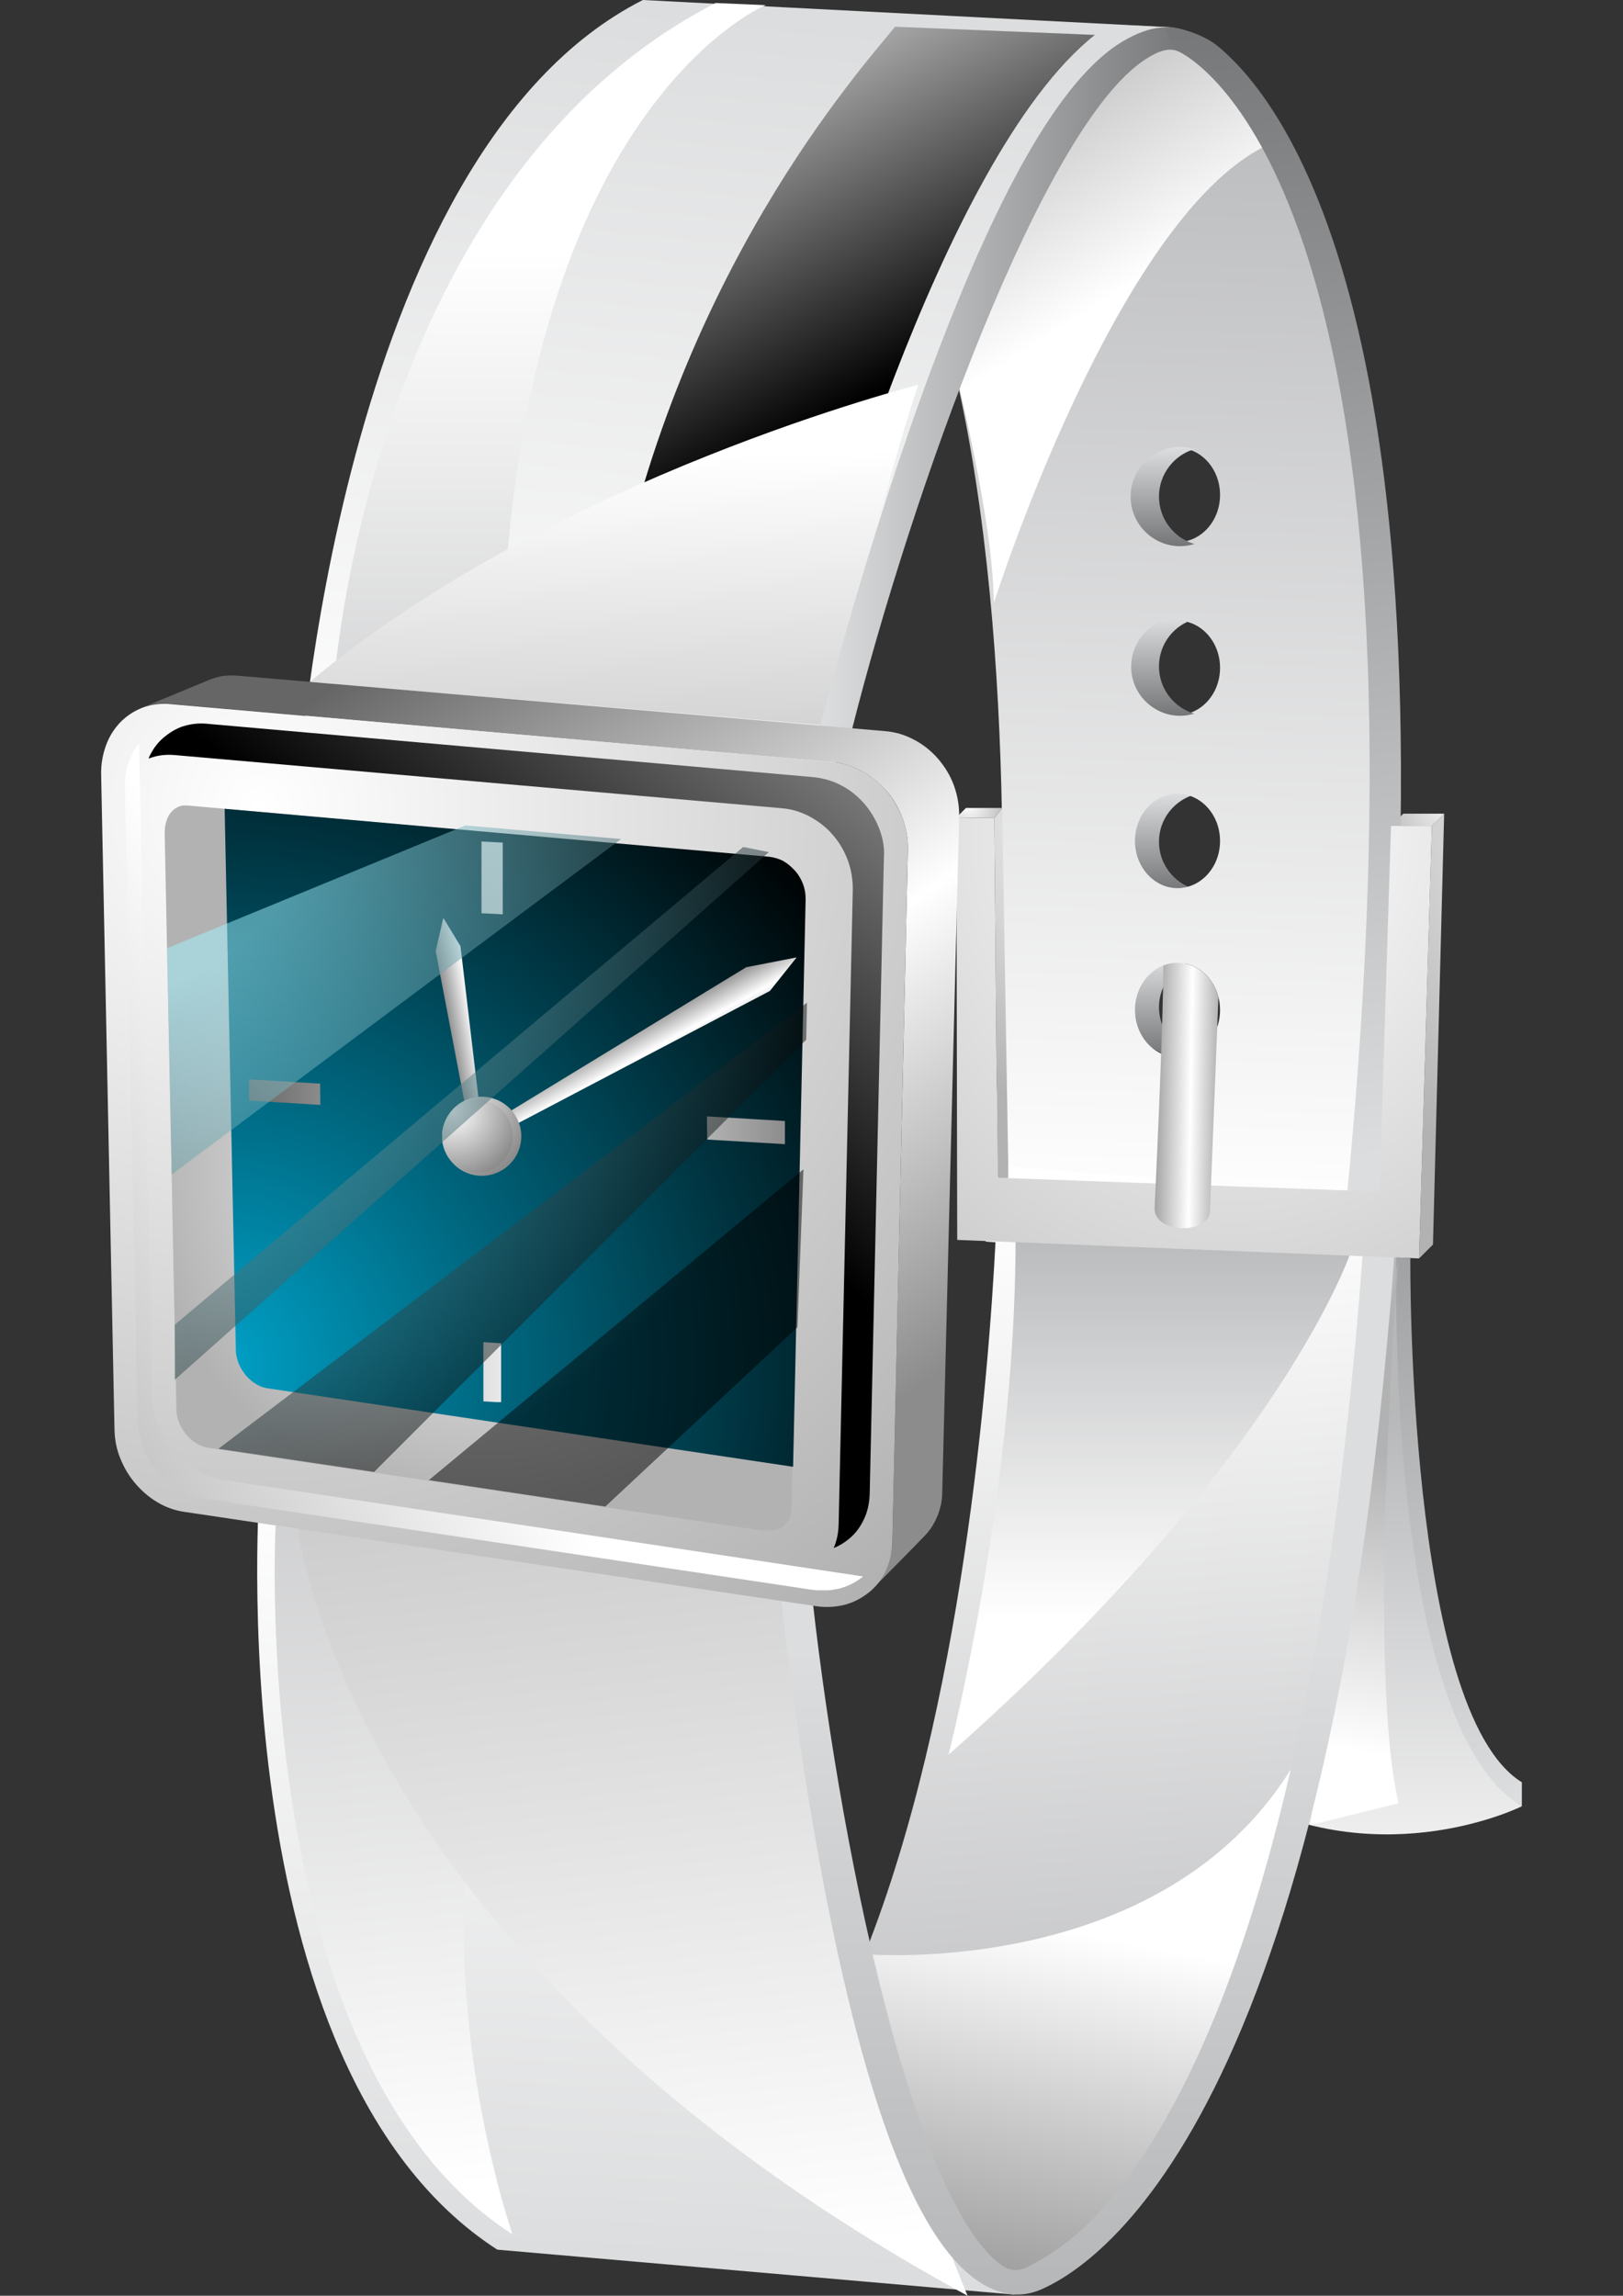 <?xml version="1.0" encoding="utf-8"?>
<!-- Generator: Adobe Illustrator 17.1.0, SVG Export Plug-In . SVG Version: 6.00 Build 0)  -->
<!DOCTYPE svg PUBLIC "-//W3C//DTD SVG 1.1//EN" "http://www.w3.org/Graphics/SVG/1.1/DTD/svg11.dtd">
<svg version="1.1" id="Lager_1" xmlns="http://www.w3.org/2000/svg" xmlns:xlink="http://www.w3.org/1999/xlink" x="0px" y="0px"
	 viewBox="0 0 595.3 841.9" enable-background="new 0 0 595.3 841.9" xml:space="preserve">
<rect x="0" y="0" width="595.3" height="841.9" fill="#333333" stroke="none"/>
<g>
	<defs>
		<rect id="SVGID_1_" width="595.3" height="841.9"/>
	</defs>
	<clipPath id="SVGID_2_">
		<use xlink:href="#SVGID_1_"  overflow="visible"/>
	</clipPath>
	<g clip-path="url(#SVGID_2_)">
		<defs>
			<path id="SVGID_3_" d="M558.2,662.4v-8.8c-42.3-26.1-40.9-192.2-40.9-192.2l-5.9-0.3C508,644.3,558.2,662.4,558.2,662.4"/>
		</defs>
		<clipPath id="SVGID_4_">
			<use xlink:href="#SVGID_3_"  overflow="visible"/>
		</clipPath>
		
			<linearGradient id="SVGID_5_" gradientUnits="userSpaceOnUse" x1="0" y1="841.88" x2="1" y2="841.88" gradientTransform="matrix(-99.878 -340.166 -340.166 99.878 286940.219 -83427.281)">
			<stop  offset="0" style="stop-color:#DCDDDE"/>
			<stop  offset="5.615230e-03" style="stop-color:#DCDDDE"/>
			<stop  offset="1" style="stop-color:#747577"/>
		</linearGradient>
		<polygon clip-path="url(#SVGID_4_)" fill="url(#SVGID_5_)" points="512,675.9 453.6,477.1 554.2,447.6 612.6,646.4 		"/>
	</g>
	<g clip-path="url(#SVGID_2_)">
		<defs>
			<path id="SVGID_6_" d="M455.2,659.7c53.2,27.6,103,2.7,103,2.7c-50.8-30.3-46-202.8-46-202.8l-127.1-5.4
				C385.1,454.1,401.9,632.1,455.2,659.7"/>
		</defs>
		<clipPath id="SVGID_7_">
			<use xlink:href="#SVGID_6_"  overflow="visible"/>
		</clipPath>
		
			<linearGradient id="SVGID_8_" gradientUnits="userSpaceOnUse" x1="0" y1="841.89" x2="1" y2="841.89" gradientTransform="matrix(-1.530000e-05 -206.157 -206.157 1.530000e-05 174033.656 724.359)">
			<stop  offset="0" style="stop-color:#FFFFFF"/>
			<stop  offset="5.615230e-03" style="stop-color:#FFFFFF"/>
			<stop  offset="1" style="stop-color:#B7B8BA"/>
		</linearGradient>
		<rect x="385.1" y="454.1" clip-path="url(#SVGID_7_)" fill="url(#SVGID_8_)" width="173.1" height="233.2"/>
	</g>
	<g clip-path="url(#SVGID_2_)">
		<defs>
			<rect id="SVGID_9_" width="595.3" height="841.9"/>
		</defs>
		<clipPath id="SVGID_10_">
			<use xlink:href="#SVGID_9_"  overflow="visible"/>
		</clipPath>
		<g clip-path="url(#SVGID_10_)">
			<g>
				<defs>
					<rect id="SVGID_11_" x="480.6" y="461.2" width="32.5" height="208.1"/>
				</defs>
				<clipPath id="SVGID_12_">
					<use xlink:href="#SVGID_11_"  overflow="visible"/>
				</clipPath>
				<g clip-path="url(#SVGID_12_)">
					<defs>
						<path id="SVGID_13_" d="M513,461.2c0,0-12,149,0,200.1l-32.5,8L513,461.2z"/>
					</defs>
					<clipPath id="SVGID_14_">
						<use xlink:href="#SVGID_13_"  overflow="visible"/>
					</clipPath>
					
						<linearGradient id="SVGID_15_" gradientUnits="userSpaceOnUse" x1="0" y1="842.029" x2="1" y2="842.029" gradientTransform="matrix(17.37 -109.047 -109.047 -17.37 92305.781 15266.911)">
						<stop  offset="0" style="stop-color:#FFFFFF"/>
						<stop  offset="5.615230e-03" style="stop-color:#FFFFFF"/>
						<stop  offset="1" style="stop-color:#B2B2B2"/>
					</linearGradient>
					<polygon clip-path="url(#SVGID_14_)" fill="url(#SVGID_15_)" points="448.2,664.2 481.4,456.2 545.3,466.4 512.2,674.4 					
						"/>
				</g>
			</g>
		</g>
	</g>
	<g clip-path="url(#SVGID_2_)">
		<defs>
			<path id="SVGID_16_" d="M414.9,308.8c0,9.9,8.1,18,18,18c1.8,0,3.5-0.3,5.1-0.8c-7.4-2.2-12.9-9.1-12.9-17.3
				c0-8.2,5.4-15,12.9-17.3c-1.6-0.5-3.3-0.8-5.1-0.8C423,290.8,414.9,298.8,414.9,308.8"/>
		</defs>
		<clipPath id="SVGID_17_">
			<use xlink:href="#SVGID_16_"  overflow="visible"/>
		</clipPath>
		
			<linearGradient id="SVGID_18_" gradientUnits="userSpaceOnUse" x1="-3.388361e-06" y1="841.89" x2="1" y2="841.89" gradientTransform="matrix(0 36.026 36.026 0 -29903.732 290.777)">
			<stop  offset="0" style="stop-color:#DCDDDE"/>
			<stop  offset="5.615230e-03" style="stop-color:#DCDDDE"/>
			<stop  offset="1" style="stop-color:#747577"/>
		</linearGradient>
		<rect x="414.9" y="290.8" clip-path="url(#SVGID_17_)" fill="url(#SVGID_18_)" width="23.1" height="36"/>
	</g>
	<g clip-path="url(#SVGID_2_)">
		<defs>
			<path id="SVGID_19_" d="M414.9,369.5c0,10,8.1,18,18,18c1.8,0,3.5-0.3,5.1-0.8c-7.4-2.2-12.9-9.1-12.9-17.3
				c0-8.2,5.4-15,12.9-17.3c-1.6-0.5-3.3-0.8-5.1-0.8C423,351.5,414.9,359.5,414.9,369.5"/>
		</defs>
		<clipPath id="SVGID_20_">
			<use xlink:href="#SVGID_19_"  overflow="visible"/>
		</clipPath>
		
			<linearGradient id="SVGID_21_" gradientUnits="userSpaceOnUse" x1="-4.235508e-06" y1="841.89" x2="1" y2="841.89" gradientTransform="matrix(0 36.026 36.026 0 -29903.322 351.467)">
			<stop  offset="0" style="stop-color:#DCDDDE"/>
			<stop  offset="5.615230e-03" style="stop-color:#DCDDDE"/>
			<stop  offset="1" style="stop-color:#747577"/>
		</linearGradient>
		<rect x="414.9" y="351.5" clip-path="url(#SVGID_20_)" fill="url(#SVGID_21_)" width="23.1" height="36"/>
	</g>
	<g clip-path="url(#SVGID_2_)">
		<defs>
			<path id="SVGID_22_" d="M416.3,370.4c0-9.6,7-17.3,15.6-17.3s15.6,7.7,15.6,17.3c0,9.6-7,17.3-15.6,17.3S416.3,379.9,416.3,370.4
				 M416.3,308.4c0-9.6,7-17.3,15.6-17.3s15.6,7.7,15.6,17.3s-7,17.3-15.6,17.3S416.3,317.9,416.3,308.4 M416.3,244.9
				c0-9.6,7-17.3,15.6-17.3s15.6,7.7,15.6,17.3c0,9.6-7,17.3-15.6,17.3S416.3,254.5,416.3,244.9 M416.3,181.5
				c0-9.6,7-17.3,15.6-17.3s15.6,7.7,15.6,17.3c0,9.6-7,17.3-15.6,17.3S416.3,191.1,416.3,181.5 M361.5,455.3l143.7,11
				C541.4,30.8,429.5,10,429.5,10L250.3,2C407.3,26.7,361.5,455.3,361.5,455.3"/>
		</defs>
		<clipPath id="SVGID_23_">
			<use xlink:href="#SVGID_22_"  overflow="visible"/>
		</clipPath>
		
			<linearGradient id="SVGID_24_" gradientUnits="userSpaceOnUse" x1="0" y1="841.851" x2="1" y2="841.851" gradientTransform="matrix(18.215 -435.361 -435.361 -18.215 366896.188 15782.06)">
			<stop  offset="0" style="stop-color:#FFFFFF"/>
			<stop  offset="5.615230e-03" style="stop-color:#FFFFFF"/>
			<stop  offset="1" style="stop-color:#B7B8BA"/>
		</linearGradient>
		<polygon clip-path="url(#SVGID_23_)" fill="url(#SVGID_24_)" points="230.9,465.5 250.8,-10.2 560.8,2.8 540.9,478.5 		"/>
	</g>
	<g clip-path="url(#SVGID_2_)">
		<defs>
			<path id="SVGID_25_" d="M202.3,823.6L372,841.4c-1.4-1.9,123.3-31.5,137.9-402.3l-143.7-11.6
				C366.2,427.5,360.8,824.7,202.3,823.6"/>
		</defs>
		<clipPath id="SVGID_26_">
			<use xlink:href="#SVGID_25_"  overflow="visible"/>
		</clipPath>
		
			<linearGradient id="SVGID_27_" gradientUnits="userSpaceOnUse" x1="0" y1="841.889" x2="1" y2="841.889" gradientTransform="matrix(31.719 377.183 377.183 -31.719 -317206.625 27146.744)">
			<stop  offset="0" style="stop-color:#FFFFFF"/>
			<stop  offset="5.615230e-03" style="stop-color:#FFFFFF"/>
			<stop  offset="1" style="stop-color:#B7B8BA"/>
		</linearGradient>
		<polygon clip-path="url(#SVGID_26_)" fill="url(#SVGID_27_)" points="507.7,401.9 544.5,838.5 204.4,867.1 167.7,430.5 		"/>
	</g>
	<g clip-path="url(#SVGID_2_)">
		<defs>
			<rect id="SVGID_28_" width="595.3" height="841.9"/>
		</defs>
		<clipPath id="SVGID_29_">
			<use xlink:href="#SVGID_28_"  overflow="visible"/>
		</clipPath>
		<g clip-path="url(#SVGID_29_)">
			<g>
				<defs>
					<rect id="SVGID_30_" x="347.9" y="454.6" width="147.6" height="188.9"/>
				</defs>
				<clipPath id="SVGID_31_">
					<use xlink:href="#SVGID_30_"  overflow="visible"/>
				</clipPath>
				<g clip-path="url(#SVGID_31_)">
					<defs>
						<path id="SVGID_32_" d="M372.5,454.6l123,4.4c0,0-25.1,76.3-147.6,184.5C347.9,643.5,372.5,547.9,372.5,454.6"/>
					</defs>
					<clipPath id="SVGID_33_">
						<use xlink:href="#SVGID_32_"  overflow="visible"/>
					</clipPath>
					
						<linearGradient id="SVGID_34_" gradientUnits="userSpaceOnUse" x1="0" y1="841.89" x2="1" y2="841.89" gradientTransform="matrix(0 -147.648 -147.648 0 124724.75 595.716)">
						<stop  offset="0" style="stop-color:#FFFFFF"/>
						<stop  offset="5.615230e-03" style="stop-color:#FFFFFF"/>
						<stop  offset="1" style="stop-color:#B7B8BA"/>
					</linearGradient>
					<rect x="347.9" y="454.6" clip-path="url(#SVGID_33_)" fill="url(#SVGID_34_)" width="147.6" height="188.9"/>
				</g>
			</g>
		</g>
	</g>
	<g clip-path="url(#SVGID_2_)">
		<defs>
			<polygon id="SVGID_35_" points="525.2,302.9 520.5,461.5 525.6,456.4 529.7,298.4 			"/>
		</defs>
		<clipPath id="SVGID_36_">
			<use xlink:href="#SVGID_35_"  overflow="visible"/>
		</clipPath>
		
			<radialGradient id="SVGID_37_" cx="0" cy="841.89" r="1" gradientTransform="matrix(149.691 0 0 -149.691 613.783 126319.75)" gradientUnits="userSpaceOnUse">
			<stop  offset="0" style="stop-color:#FFFFFF"/>
			<stop  offset="1" style="stop-color:#B2B2B2"/>
		</radialGradient>
		<rect x="520.5" y="298.4" clip-path="url(#SVGID_36_)" fill="url(#SVGID_37_)" width="9.2" height="163.1"/>
	</g>
	<g clip-path="url(#SVGID_2_)">
		<defs>
			<polygon id="SVGID_38_" points="364.7,300 365.9,431.9 369.9,432.1 367.6,296.3 			"/>
		</defs>
		<clipPath id="SVGID_39_">
			<use xlink:href="#SVGID_38_"  overflow="visible"/>
		</clipPath>
		
			<radialGradient id="SVGID_40_" cx="0" cy="841.89" r="1" gradientTransform="matrix(117.3 0 0 -117.3 416.712 99048.422)" gradientUnits="userSpaceOnUse">
			<stop  offset="0" style="stop-color:#FFFFFF"/>
			<stop  offset="1" style="stop-color:#B2B2B2"/>
		</radialGradient>
		<rect x="364.7" y="296.3" clip-path="url(#SVGID_39_)" fill="url(#SVGID_40_)" width="5.1" height="135.8"/>
	</g>
	<g clip-path="url(#SVGID_2_)">
		<defs>
			<path id="SVGID_41_" d="M414.7,182.1c0,10,8.1,18.2,18.2,18.2c1.8,0,3.5-0.3,5.2-0.8c-7.5-2.2-13-9.2-13-17.4
				c0-8.2,5.5-15.2,13-17.4c-1.6-0.5-3.4-0.8-5.2-0.8C422.9,163.9,414.7,172.1,414.7,182.1"/>
		</defs>
		<clipPath id="SVGID_42_">
			<use xlink:href="#SVGID_41_"  overflow="visible"/>
		</clipPath>
		
			<linearGradient id="SVGID_43_" gradientUnits="userSpaceOnUse" x1="-1.007455e-05" y1="841.89" x2="1" y2="841.89" gradientTransform="matrix(0 36.35 36.35 0 -30176.383 163.937)">
			<stop  offset="0" style="stop-color:#DCDDDE"/>
			<stop  offset="5.615230e-03" style="stop-color:#DCDDDE"/>
			<stop  offset="1" style="stop-color:#747577"/>
		</linearGradient>
		<rect x="414.7" y="163.9" clip-path="url(#SVGID_42_)" fill="url(#SVGID_43_)" width="23.3" height="36.4"/>
	</g>
	<g clip-path="url(#SVGID_2_)">
		<defs>
			<path id="SVGID_44_" d="M414.9,244.5c0,9.9,8.1,18,18,18c1.8,0,3.5-0.3,5.1-0.8c-7.4-2.2-12.9-9.1-12.9-17.3
				c0-8.2,5.4-15.1,12.9-17.3c-1.6-0.5-3.3-0.8-5.1-0.8C423,226.5,414.9,234.6,414.9,244.5"/>
		</defs>
		<clipPath id="SVGID_45_">
			<use xlink:href="#SVGID_44_"  overflow="visible"/>
		</clipPath>
		
			<linearGradient id="SVGID_46_" gradientUnits="userSpaceOnUse" x1="-6.776721e-06" y1="841.89" x2="1" y2="841.89" gradientTransform="matrix(0 36.026 36.026 0 -29903.732 226.502)">
			<stop  offset="0" style="stop-color:#DCDDDE"/>
			<stop  offset="5.615230e-03" style="stop-color:#DCDDDE"/>
			<stop  offset="1" style="stop-color:#747577"/>
		</linearGradient>
		<rect x="414.9" y="226.5" clip-path="url(#SVGID_45_)" fill="url(#SVGID_46_)" width="23.1" height="36"/>
	</g>
	<g clip-path="url(#SVGID_2_)">
		<defs>
			<rect id="SVGID_47_" width="595.3" height="841.9"/>
		</defs>
		<clipPath id="SVGID_48_">
			<use xlink:href="#SVGID_47_"  overflow="visible"/>
		</clipPath>
		<g clip-path="url(#SVGID_48_)">
			<g>
				<defs>
					<rect id="SVGID_49_" x="348.7" y="12.4" width="115.2" height="208.9"/>
				</defs>
				<clipPath id="SVGID_50_">
					<use xlink:href="#SVGID_49_"  overflow="visible"/>
				</clipPath>
				<g clip-path="url(#SVGID_50_)">
					<defs>
						<path id="SVGID_51_" d="M348.7,129.1c0,0,15.8,60.9,15.8,92.1c0,0,44.5-140.2,99.5-167.6c0,0-16-45-54.9-41
							C370.2,16.7,348.7,129.1,348.7,129.1"/>
					</defs>
					<clipPath id="SVGID_52_">
						<use xlink:href="#SVGID_51_"  overflow="visible"/>
					</clipPath>
					
						<linearGradient id="SVGID_53_" gradientUnits="userSpaceOnUse" x1="0" y1="841.846" x2="1" y2="841.846" gradientTransform="matrix(-55.884 -88.087 -88.087 55.884 74559.57 -46934.102)">
						<stop  offset="0" style="stop-color:#FFFFFF"/>
						<stop  offset="5.615230e-03" style="stop-color:#FFFFFF"/>
						<stop  offset="1" style="stop-color:#B2B2B2"/>
					</linearGradient>
					<polygon clip-path="url(#SVGID_52_)" fill="url(#SVGID_53_)" points="381.8,273.4 252.5,69.7 430.9,-43.5 560.1,160.3 					"/>
				</g>
			</g>
		</g>
	</g>
	<g clip-path="url(#SVGID_2_)">
		<defs>
			<path id="SVGID_54_" d="M235.8,0C123.6,56.8,109.3,290.3,109.3,290.3L299,314.5C359.5,27,429.5,10,429.5,10L235.8,0z"/>
		</defs>
		<clipPath id="SVGID_55_">
			<use xlink:href="#SVGID_54_"  overflow="visible"/>
		</clipPath>
		
			<linearGradient id="SVGID_56_" gradientUnits="userSpaceOnUse" x1="0" y1="841.888" x2="1" y2="841.888" gradientTransform="matrix(30.104 -305.912 -305.912 -30.104 257797.781 25653.709)">
			<stop  offset="0" style="stop-color:#FFFFFF"/>
			<stop  offset="1.686100e-02" style="stop-color:#FFFFFF"/>
			<stop  offset="1" style="stop-color:#DCDDDE"/>
		</linearGradient>
		<polygon clip-path="url(#SVGID_55_)" fill="url(#SVGID_56_)" points="78.7,311.5 112.4,-31.2 460.2,3 426.5,345.7 		"/>
	</g>
	<g clip-path="url(#SVGID_2_)">
		<defs>
			<rect id="SVGID_57_" width="595.3" height="841.9"/>
		</defs>
		<clipPath id="SVGID_58_">
			<use xlink:href="#SVGID_57_"  overflow="visible"/>
		</clipPath>
		<g clip-path="url(#SVGID_58_)">
			<g>
				<defs>
					<rect id="SVGID_59_" x="224.2" y="9.8" width="177.5" height="218"/>
				</defs>
				<clipPath id="SVGID_60_">
					<use xlink:href="#SVGID_59_"  overflow="visible"/>
				</clipPath>
				<g clip-path="url(#SVGID_60_)">
					<defs>
						<path id="SVGID_61_" d="M328.3,9.8c-12,14.9-81.4,91.5-104.2,218h74.3c0,0,45.4-169.3,103.2-215L328.3,9.8z"/>
					</defs>
					<clipPath id="SVGID_62_">
						<use xlink:href="#SVGID_61_"  overflow="visible"/>
					</clipPath>
					
						<linearGradient id="SVGID_63_" gradientUnits="userSpaceOnUse" x1="0" y1="841.894" x2="1" y2="841.894" gradientTransform="matrix(86.54 155.175 155.175 -86.54 -130402.211 72843.422)">
						<stop  offset="0" style="stop-color:#FFFFFF"/>
						<stop  offset="5.615230e-03" style="stop-color:#FFFFFF"/>
						<stop  offset="1" style="stop-color:#000000"/>
					</linearGradient>
					<polygon clip-path="url(#SVGID_62_)" fill="url(#SVGID_63_)" points="359.6,-65.7 494.4,176.1 266.3,303.3 131.4,61.5 					"/>
				</g>
			</g>
		</g>
		<g clip-path="url(#SVGID_58_)">
			<g>
				<defs>
					<rect id="SVGID_64_" x="122.5" y="1.1" width="158.3" height="254.9"/>
				</defs>
				<clipPath id="SVGID_65_">
					<use xlink:href="#SVGID_64_"  overflow="visible"/>
				</clipPath>
				<g clip-path="url(#SVGID_65_)">
					<defs>
						<path id="SVGID_66_" d="M122.5,250.8c0,0,12.6-184.2,140-249.7l18.3,0.8c0,0-96.8,39.9-96.8,254.1L122.5,250.8z"/>
					</defs>
					<clipPath id="SVGID_67_">
						<use xlink:href="#SVGID_66_"  overflow="visible"/>
					</clipPath>
					
						<linearGradient id="SVGID_68_" gradientUnits="userSpaceOnUse" x1="0" y1="841.89" x2="1" y2="841.89" gradientTransform="matrix(-1.530000e-05 291.432 291.432 1.530000e-05 -245152.125 91.968)">
						<stop  offset="0" style="stop-color:#FFFFFF"/>
						<stop  offset="5.615230e-03" style="stop-color:#FFFFFF"/>
						<stop  offset="1" style="stop-color:#B7B8BA"/>
					</linearGradient>
					<rect x="122.5" y="1.1" clip-path="url(#SVGID_67_)" fill="url(#SVGID_68_)" width="158.3" height="254.9"/>
				</g>
			</g>
		</g>
		<g clip-path="url(#SVGID_58_)">
			<g>
				<defs>
					<rect id="SVGID_69_" x="113.7" y="141.2" width="223.1" height="125.3"/>
				</defs>
				<clipPath id="SVGID_70_">
					<use xlink:href="#SVGID_69_"  overflow="visible"/>
				</clipPath>
				<g clip-path="url(#SVGID_70_)">
					<defs>
						<path id="SVGID_71_" d="M113.7,250l193.1,16.4c0,0,9.9-64.4,30-125.3C336.8,141.2,204.2,174.5,113.7,250"/>
					</defs>
					<clipPath id="SVGID_72_">
						<use xlink:href="#SVGID_71_"  overflow="visible"/>
					</clipPath>
					
						<linearGradient id="SVGID_73_" gradientUnits="userSpaceOnUse" x1="0" y1="841.889" x2="1" y2="841.889" gradientTransform="matrix(5.79 178.528 178.528 -5.79 -150076.141 5042.891)">
						<stop  offset="0" style="stop-color:#FFFFFF"/>
						<stop  offset="5.615230e-03" style="stop-color:#FFFFFF"/>
						<stop  offset="1" style="stop-color:#B2B2B2"/>
					</linearGradient>
					<polygon clip-path="url(#SVGID_72_)" fill="url(#SVGID_73_)" points="336.6,134 340.9,266.3 113.9,273.7 109.7,141.3 					"/>
				</g>
			</g>
		</g>
	</g>
	<g clip-path="url(#SVGID_2_)">
		<defs>
			<path id="SVGID_74_" d="M413.9,14c-22.5,11.7-46.2,51.6-72.2,121.1c-23.7,63.5-40.4,129.3-40.5,130c-0.8,3.1,1.1,6.2,4.2,7
				c3.1,0.8,6.2-1.1,7-4.2c22.1-87.5,69.9-221.2,107.5-246c5-3.3,8.8-4.5,12.2-3.1l2.1-0.7c3.1,0.6,2.4,2.3,3-0.8
				c0.6-3.1-1.5-6.2-4.6-6.8c-1.6-0.3-3.2-0.5-4.8-0.5c0,0,0,0-0.1,0C423.2,10,418.6,11.5,413.9,14"/>
		</defs>
		<clipPath id="SVGID_75_">
			<use xlink:href="#SVGID_74_"  overflow="visible"/>
		</clipPath>
		
			<linearGradient id="SVGID_76_" gradientUnits="userSpaceOnUse" x1="0" y1="841.888" x2="1" y2="841.888" gradientTransform="matrix(136.289 0 0 -136.289 301.039 114881.516)">
			<stop  offset="0" style="stop-color:#DCDDDE"/>
			<stop  offset="5.615230e-03" style="stop-color:#DCDDDE"/>
			<stop  offset="1" style="stop-color:#747577"/>
		</linearGradient>
		<rect x="300.4" y="10" clip-path="url(#SVGID_75_)" fill="url(#SVGID_76_)" width="137.4" height="262.9"/>
	</g>
	<g clip-path="url(#SVGID_2_)">
		<defs>
			<rect id="SVGID_77_" width="595.3" height="841.9"/>
		</defs>
		<clipPath id="SVGID_78_">
			<use xlink:href="#SVGID_77_"  overflow="visible"/>
		</clipPath>
		<g clip-path="url(#SVGID_78_)">
			<g>
				<defs>
					<rect id="SVGID_79_" x="310.6" y="631.3" width="172" height="209"/>
				</defs>
				<clipPath id="SVGID_80_">
					<use xlink:href="#SVGID_79_"  overflow="visible"/>
				</clipPath>
				<g clip-path="url(#SVGID_80_)">
					<defs>
						<path id="SVGID_81_" d="M316.5,716.6c0,0,124.4,11.3,166.1-85.3c0,0-29.1,175.7-113.5,209
							C369.1,840.3,288.4,771.7,316.5,716.6"/>
					</defs>
					<clipPath id="SVGID_82_">
						<use xlink:href="#SVGID_81_"  overflow="visible"/>
					</clipPath>
					
						<linearGradient id="SVGID_83_" gradientUnits="userSpaceOnUse" x1="0" y1="841.884" x2="1" y2="841.884" gradientTransform="matrix(-29.966 152.682 152.682 29.966 -128149.469 -24521.789)">
						<stop  offset="0" style="stop-color:#FFFFFF"/>
						<stop  offset="5.615230e-03" style="stop-color:#FFFFFF"/>
						<stop  offset="1" style="stop-color:#8C8C8C"/>
					</linearGradient>
					<polygon clip-path="url(#SVGID_82_)" fill="url(#SVGID_83_)" points="522.1,639.1 475.4,877 248.9,832.6 295.6,594.6 					"/>
				</g>
			</g>
		</g>
	</g>
	<g clip-path="url(#SVGID_2_)">
		<defs>
			<path id="SVGID_84_" d="M182.4,825l189.9,16.5c0,0-85.9-95.8-85.9-294.3l-191.1-3.7C95.3,543.4,78.8,758.1,182.4,825"/>
		</defs>
		<clipPath id="SVGID_85_">
			<use xlink:href="#SVGID_84_"  overflow="visible"/>
		</clipPath>
		
			<linearGradient id="SVGID_86_" gradientUnits="userSpaceOnUse" x1="0" y1="841.917" x2="1" y2="841.917" gradientTransform="matrix(-10.302 282.076 -306.383 -14.099 258179.828 12415.138)">
			<stop  offset="0" style="stop-color:#FFFFFF"/>
			<stop  offset="1.686100e-02" style="stop-color:#FFFFFF"/>
			<stop  offset="1" style="stop-color:#DCDDDE"/>
		</linearGradient>
		<polygon clip-path="url(#SVGID_85_)" fill="url(#SVGID_86_)" points="79.3,530 67.9,841 371.8,854.9 383.1,543.9 		"/>
	</g>
	<g clip-path="url(#SVGID_2_)">
		<defs>
			<rect id="SVGID_87_" width="595.3" height="841.9"/>
		</defs>
		<clipPath id="SVGID_88_">
			<use xlink:href="#SVGID_87_"  overflow="visible"/>
		</clipPath>
		<g clip-path="url(#SVGID_88_)">
			<g>
				<defs>
					<rect id="SVGID_89_" x="100.7" y="559.4" width="108.7" height="260"/>
				</defs>
				<clipPath id="SVGID_90_">
					<use xlink:href="#SVGID_89_"  overflow="visible"/>
				</clipPath>
				<g clip-path="url(#SVGID_90_)">
					<defs>
						<path id="SVGID_91_" d="M101.1,559.4c0,0-10.7,197.1,86.9,260c0,0-52-148.2,21.4-243.8L101.1,559.4z"/>
					</defs>
					<clipPath id="SVGID_92_">
						<use xlink:href="#SVGID_91_"  overflow="visible"/>
					</clipPath>
					
						<linearGradient id="SVGID_93_" gradientUnits="userSpaceOnUse" x1="0" y1="841.931" x2="1" y2="841.931" gradientTransform="matrix(-41.977 -386.484 -386.484 41.977 325554.906 -34535.762)">
						<stop  offset="0" style="stop-color:#FFFFFF"/>
						<stop  offset="5.615230e-03" style="stop-color:#FFFFFF"/>
						<stop  offset="1" style="stop-color:#B7B8BA"/>
					</linearGradient>
					<polygon clip-path="url(#SVGID_92_)" fill="url(#SVGID_93_)" points="91.7,832.2 62.4,562.4 208,546.6 237.3,816.4 					"/>
				</g>
			</g>
		</g>
		<g clip-path="url(#SVGID_88_)">
			<g>
				<defs>
					<rect id="SVGID_94_" x="109.1" y="559.5" width="245.8" height="282.4"/>
				</defs>
				<clipPath id="SVGID_95_">
					<use xlink:href="#SVGID_94_"  overflow="visible"/>
				</clipPath>
				<g clip-path="url(#SVGID_95_)">
					<defs>
						<path id="SVGID_96_" d="M287.5,587.2l-178.4-27.7c0,0,16.8,158,245.8,282.4C354.9,841.9,304.8,724.3,287.5,587.2"/>
					</defs>
					<clipPath id="SVGID_97_">
						<use xlink:href="#SVGID_96_"  overflow="visible"/>
					</clipPath>
					
						<linearGradient id="SVGID_98_" gradientUnits="userSpaceOnUse" x1="0" y1="841.89" x2="1" y2="841.89" gradientTransform="matrix(-48.147 -443.286 -443.286 48.147 373445.031 -39698.988)">
						<stop  offset="0" style="stop-color:#FFFFFF"/>
						<stop  offset="5.615230e-03" style="stop-color:#FFFFFF"/>
						<stop  offset="1" style="stop-color:#B2B2B2"/>
					</linearGradient>
					<polygon clip-path="url(#SVGID_97_)" fill="url(#SVGID_98_)" points="111.9,868.3 78.8,562.8 352,533.1 385.2,838.6 					"/>
				</g>
			</g>
		</g>
	</g>
	<g clip-path="url(#SVGID_2_)">
		<defs>
			<path id="SVGID_99_" d="M502.5,416.7c-13.7,265.9-68.2,362.1-100.9,396.3c-9.1,9.5-18.5,15.2-24.4,18.2c-3.7,1.9-7,1.6-10-0.6
				c-34.5-25.4-62.4-169.6-71-261.7c-0.3-3.2-3.1-5.5-6.3-5.2c-3.2,0.3-5.5,3.1-5.2,6.3c0.1,0.7,6.5,68.2,20.1,134.6
				c16.6,80.8,36.2,125.3,59.6,135c6,2.5,11.8,2.5,17.7-0.1c24.4-10.8,114.1-73.7,132-422.2c0.2-3.2-2.3-5.9-5.5-6.1
				c-0.1,0-0.2,0-0.3,0C505.2,411.2,502.7,413.6,502.5,416.7"/>
		</defs>
		<clipPath id="SVGID_100_">
			<use xlink:href="#SVGID_99_"  overflow="visible"/>
		</clipPath>
		
			<linearGradient id="SVGID_101_" gradientUnits="userSpaceOnUse" x1="0" y1="841.89" x2="1" y2="841.89" gradientTransform="matrix(-3.050000e-05 649.762 649.762 3.050000e-05 -546629.062 600.421)">
			<stop  offset="0" style="stop-color:#DCDDDE"/>
			<stop  offset="5.615230e-03" style="stop-color:#DCDDDE"/>
			<stop  offset="1" style="stop-color:#747577"/>
		</linearGradient>
		<rect x="284.4" y="411.2" clip-path="url(#SVGID_100_)" fill="url(#SVGID_101_)" width="229.8" height="430.9"/>
	</g>
	<g clip-path="url(#SVGID_2_)">
		<defs>
			<polygon id="SVGID_102_" points="514.7,298.4 510.2,302.9 525.2,302.9 529.7,298.4 			"/>
		</defs>
		<clipPath id="SVGID_103_">
			<use xlink:href="#SVGID_102_"  overflow="visible"/>
		</clipPath>
		
			<radialGradient id="SVGID_104_" cx="0" cy="841.89" r="1" gradientTransform="matrix(33.668 0 0 -33.668 536.095 28637.654)" gradientUnits="userSpaceOnUse">
			<stop  offset="0" style="stop-color:#FFFFFF"/>
			<stop  offset="1" style="stop-color:#B2B2B2"/>
		</radialGradient>
		<rect x="510.2" y="298.4" clip-path="url(#SVGID_103_)" fill="url(#SVGID_104_)" width="19.5" height="4.5"/>
	</g>
	<g clip-path="url(#SVGID_2_)">
		<defs>
			<polygon id="SVGID_105_" points="354.3,296.3 350.8,299.8 364.7,300 367.6,296.3 			"/>
		</defs>
		<clipPath id="SVGID_106_">
			<use xlink:href="#SVGID_105_"  overflow="visible"/>
		</clipPath>
		
			<radialGradient id="SVGID_107_" cx="0" cy="841.89" r="1" gradientTransform="matrix(15.395 0 0 -15.395 355.365 13255.999)" gradientUnits="userSpaceOnUse">
			<stop  offset="0" style="stop-color:#FFFFFF"/>
			<stop  offset="1" style="stop-color:#B2B2B2"/>
		</radialGradient>
		<rect x="350.8" y="296.3" clip-path="url(#SVGID_106_)" fill="url(#SVGID_107_)" width="16.8" height="3.7"/>
	</g>
	<g clip-path="url(#SVGID_2_)">
		<defs>
			<path id="SVGID_108_" d="M428.9,10c-3.2,0.2,2.8,8.6,2.8,8.6c3.2,1.3,100.9,46.4,61.2,431.3c-0.3,3.2,2,6,5.2,6.3
				c3.2,0.3,6-2,6.4-5.2C538,125.7,472.8,38.3,446.5,16.8c-5.4-4.4-14.4-6.8-17.4-6.8C429.1,10,429,10,428.9,10"/>
		</defs>
		<clipPath id="SVGID_109_">
			<use xlink:href="#SVGID_108_"  overflow="visible"/>
		</clipPath>
		
			<linearGradient id="SVGID_110_" gradientUnits="userSpaceOnUse" x1="0" y1="841.895" x2="1" y2="841.895" gradientTransform="matrix(-49.116 -424.711 -424.711 49.116 358066 -40927.316)">
			<stop  offset="0" style="stop-color:#DCDDDE"/>
			<stop  offset="5.615230e-03" style="stop-color:#DCDDDE"/>
			<stop  offset="1" style="stop-color:#747577"/>
		</linearGradient>
		<polygon clip-path="url(#SVGID_109_)" fill="url(#SVGID_110_)" points="427.2,469.4 374.8,15.9 536.5,-2.8 589,450.7 		"/>
	</g>
	<g clip-path="url(#SVGID_2_)">
		<defs>
			<polygon id="SVGID_111_" points="351.1,454.7 520.5,461.5 525.2,302.9 510.2,302.9 506,437 365.9,431.9 364.7,300 350.8,299.8 
							"/>
		</defs>
		<clipPath id="SVGID_112_">
			<use xlink:href="#SVGID_111_"  overflow="visible"/>
		</clipPath>
		
			<radialGradient id="SVGID_113_" cx="0" cy="841.89" r="1" gradientTransform="matrix(269.772 0 0 -298.664 452.623 251749.469)" gradientUnits="userSpaceOnUse">
			<stop  offset="0" style="stop-color:#FFFFFF"/>
			<stop  offset="1" style="stop-color:#B2B2B2"/>
		</radialGradient>
		<rect x="350.8" y="299.8" clip-path="url(#SVGID_112_)" fill="url(#SVGID_113_)" width="174.5" height="161.7"/>
	</g>
	<g clip-path="url(#SVGID_2_)">
		<defs>
			<path id="SVGID_114_" d="M84.5,247.7c-0.9,0-1.8,0.1-2.7,0.2c-0.9,0.1-1.7,0.3-2.6,0.6c-0.8,0.2-1.7,0.5-2.4,0.8
				c-8.4,3.5-16.7,6.9-25.1,10.4c0.8-0.3,1.6-0.6,2.5-0.9c0.9-0.2,1.7-0.4,2.6-0.6c0.9-0.1,1.8-0.2,2.7-0.2c0.9,0,1.9,0,2.8,0.1
				l242.4,21.3c4,0.3,7.7,1.5,11.2,3.3c3.4,1.8,6.5,4.3,9.1,7.2c2.6,2.9,4.6,6.3,6,10.1c1.4,3.7,2.1,7.7,2,11.8l-5.7,253.8
				c0,1.7-0.2,3.3-0.6,4.9c-0.3,1.6-0.8,3-1.4,4.4c-0.6,1.4-1.3,2.7-2.1,4c-0.8,1.2-1.8,2.4-2.8,3.4c6.2-6.3,12.4-12.5,18.5-18.8
				c1-1,1.9-2.1,2.7-3.3c0.8-1.2,1.5-2.5,2.1-3.9c0.6-1.4,1-2.8,1.4-4.3c0.3-1.5,0.5-3.1,0.5-4.7l6.2-247.7c0.1-4-0.6-7.9-1.9-11.5
				c-1.3-3.6-3.3-6.9-5.8-9.8c-2.5-2.9-5.5-5.3-8.8-7c-3.3-1.8-7-2.9-10.9-3.2L87.3,247.8c-0.5,0-0.9-0.1-1.4-0.1
				c-0.2,0-0.4,0-0.6,0C85.1,247.7,84.8,247.7,84.5,247.7"/>
		</defs>
		<clipPath id="SVGID_115_">
			<use xlink:href="#SVGID_114_"  overflow="visible"/>
		</clipPath>
		
			<linearGradient id="SVGID_116_" gradientUnits="userSpaceOnUse" x1="0" y1="841.657" x2="1" y2="841.657" gradientTransform="matrix(182.036 276.343 276.343 -182.036 -232481.703 153478.719)">
			<stop  offset="0" style="stop-color:#666666"/>
			<stop  offset="0.551" style="stop-color:#FFFFFF"/>
			<stop  offset="1" style="stop-color:#8C8C8C"/>
		</linearGradient>
		<polygon clip-path="url(#SVGID_115_)" fill="url(#SVGID_116_)" points="261.2,109.7 505.9,481 142.6,720.3 -102,349 		"/>
	</g>
	<g clip-path="url(#SVGID_2_)">
		<defs>
			<path id="SVGID_117_" d="M52.3,259.5c-3.1,1.2-5.8,3-8.1,5.3c-2.3,2.4-4.1,5.2-5.3,8.5c-1.2,3.3-1.9,6.9-1.8,10.8L42,524.5
				c0.1,3.6,0.8,7.2,2.2,10.5c1.3,3.3,3.2,6.4,5.5,9.1c2.3,2.7,5,5,8,6.8c3,1.8,6.3,3,9.7,3.5L299.2,589c3.8,0.6,7.4,0.3,10.7-0.5
				c3.3-0.9,6.3-2.5,8.9-4.6c2.6-2.1,4.7-4.8,6.1-7.9c1.5-3.1,2.3-6.6,2.4-10.4l5.7-253.8c0.1-4.1-0.6-8.1-2-11.8
				c-1.4-3.7-3.4-7.1-6-10.1c-2.6-2.9-5.6-5.4-9.1-7.2c-3.4-1.8-7.2-3-11.2-3.3L62.4,258.2c-0.7-0.1-1.4-0.1-2.1-0.1
				C57.5,258.1,54.8,258.6,52.3,259.5"/>
		</defs>
		<clipPath id="SVGID_118_">
			<use xlink:href="#SVGID_117_"  overflow="visible"/>
		</clipPath>
		
			<radialGradient id="SVGID_119_" cx="0" cy="841.89" r="1" gradientTransform="matrix(361.66 0 0 -361.66 95.215 304775.156)" gradientUnits="userSpaceOnUse">
			<stop  offset="0" style="stop-color:#FFFFFF"/>
			<stop  offset="1" style="stop-color:#B2B2B2"/>
		</radialGradient>
		<rect x="37" y="258.1" clip-path="url(#SVGID_118_)" fill="url(#SVGID_119_)" width="296.2" height="331.5"/>
	</g>
	<g clip-path="url(#SVGID_2_)">
		<defs>
			<rect id="SVGID_120_" width="595.3" height="841.9"/>
		</defs>
		<clipPath id="SVGID_121_">
			<use xlink:href="#SVGID_120_"  overflow="visible"/>
		</clipPath>
		<g clip-path="url(#SVGID_121_)">
			<g>
				<defs>
					<rect id="SVGID_122_" x="45.8" y="272.3" width="270.8" height="310.9"/>
				</defs>
				<clipPath id="SVGID_123_">
					<use xlink:href="#SVGID_122_"  overflow="visible"/>
				</clipPath>
				<g clip-path="url(#SVGID_123_)">
					<defs>
						<path id="SVGID_124_" d="M81.6,542.7c-3.5-0.5-6.8-1.8-9.9-3.6c-3-1.8-5.8-4.1-8.1-6.9c-2.3-2.7-4.2-5.9-5.5-9.2
							c-1.3-3.4-2.1-7-2.2-10.6L51,272.3c-1.4,1.9-2.6,4-3.5,6.3c-1.2,3.1-1.8,6.6-1.7,10.4l4.7,231.8c0.1,3.5,0.8,6.9,2.1,10.1
							c1.3,3.2,3.1,6.2,5.3,8.8c2.2,2.6,4.8,4.8,7.7,6.5c2.9,1.7,6,2.9,9.4,3.4l222.8,33.4c3.6,0.5,7.1,0.3,10.3-0.5
							c3.2-0.9,6.1-2.4,8.5-4.4c-0.1,0-0.1,0-0.2,0L81.6,542.7z"/>
					</defs>
					<clipPath id="SVGID_125_">
						<use xlink:href="#SVGID_124_"  overflow="visible"/>
					</clipPath>
					
						<linearGradient id="SVGID_126_" gradientUnits="userSpaceOnUse" x1="0" y1="841.895" x2="1" y2="841.895" gradientTransform="matrix(-149.577 88.782 88.782 149.577 -74598.172 -125479.703)">
						<stop  offset="0" style="stop-color:#FFFFFF"/>
						<stop  offset="5.615230e-03" style="stop-color:#FFFFFF"/>
						<stop  offset="1" style="stop-color:#B2B2B2"/>
					</linearGradient>
					<polygon clip-path="url(#SVGID_125_)" fill="url(#SVGID_126_)" points="453.1,502.4 116.2,702.3 -90.9,353.4 246,153.4 					
						"/>
				</g>
			</g>
		</g>
		<g clip-path="url(#SVGID_121_)">
			<g>
				<defs>
					<rect id="SVGID_127_" x="54.6" y="265.3" width="269.9" height="302.6"/>
				</defs>
				<clipPath id="SVGID_128_">
					<use xlink:href="#SVGID_127_"  overflow="visible"/>
				</clipPath>
				<g clip-path="url(#SVGID_128_)">
					<defs>
						<path id="SVGID_129_" d="M322.5,303.9c-1.3-3.4-3.2-6.5-5.5-9.2c-2.4-2.7-5.2-5-8.3-6.6c-3.1-1.7-6.6-2.7-10.3-3.1L75.7,265.4
							c-3.3-0.3-6.4,0.2-9.3,1.2c-2.8,1.1-5.3,2.8-7.5,4.9c-1.9,1.9-3.4,4.2-4.5,6.8c0.1-0.1,0.3-0.1,0.4-0.2c2.8-1.1,6-1.5,9.3-1.2
							l222.7,19.5c3.7,0.3,7.1,1.4,10.3,3.1c3.1,1.7,6,3.9,8.3,6.6c2.4,2.7,4.2,5.8,5.5,9.2c1.3,3.4,1.9,7.1,1.9,10.8l-5.2,233.1
							c-0.1,3.1-0.7,5.9-1.8,8.5c2-0.8,3.8-1.9,5.4-3.2c2.4-1.9,4.3-4.4,5.6-7.2c1.4-2.8,2.1-6.1,2.2-9.6l5.2-233.1
							C324.5,310.9,323.8,307.3,322.5,303.9"/>
					</defs>
					<clipPath id="SVGID_130_">
						<use xlink:href="#SVGID_129_"  overflow="visible"/>
					</clipPath>
					
						<linearGradient id="SVGID_131_" gradientUnits="userSpaceOnUse" x1="0" y1="841.897" x2="1" y2="841.897" gradientTransform="matrix(-194.69 235.22 235.22 194.69 -197622.844 -163756.594)">
						<stop  offset="0" style="stop-color:#FFFFFF"/>
						<stop  offset="5.615230e-03" style="stop-color:#FFFFFF"/>
						<stop  offset="1" style="stop-color:#000000"/>
					</linearGradient>
					<polygon clip-path="url(#SVGID_130_)" fill="url(#SVGID_131_)" points="473.2,388.2 214.7,700.5 -94.2,444.8 164.3,132.5 					
						"/>
				</g>
			</g>
		</g>
	</g>
	<g clip-path="url(#SVGID_2_)">
		<defs>
			<path id="SVGID_132_" d="M65.6,295.8c-0.9,0.4-1.8,0.9-2.5,1.7c-0.8,0.8-1.5,1.9-1.9,3.1c-0.5,1.4-0.8,3-0.8,4.7l4.3,211.6
				c0,1.6,0.4,3.2,1,4.8c0.6,1.6,1.6,3.1,2.7,4.5c1.1,1.3,2.4,2.4,3.8,3.2c1.3,0.8,2.7,1.3,4,1.5l204,30.5c0.6,0.1,1.2,0.1,1.7,0.1
				c0.9,0,1.7-0.1,2.5-0.3c1.1-0.3,2.2-0.8,3-1.5c0.8-0.7,1.5-1.6,2-2.6c0.6-1.2,0.9-2.5,0.9-3.9l5-223.3c0-1.9-0.3-3.8-1-5.6
				c-0.7-1.8-1.7-3.5-3-4.9c-1.3-1.4-2.7-2.6-4.3-3.5c-1.6-0.8-3.3-1.3-5-1.5L68.9,295.4h0c-0.2,0-0.5,0-0.7,0
				C67.2,295.3,66.4,295.5,65.6,295.8"/>
		</defs>
		<clipPath id="SVGID_133_">
			<use xlink:href="#SVGID_132_"  overflow="visible"/>
		</clipPath>
		
			<radialGradient id="SVGID_134_" cx="2.310012e-05" cy="841.89" r="1" gradientTransform="matrix(125.504 0 0 -125.504 177.934 106089.367)" gradientUnits="userSpaceOnUse">
			<stop  offset="0" style="stop-color:#FFFFFF"/>
			<stop  offset="1" style="stop-color:#B2B2B2"/>
		</radialGradient>
		<rect x="60.4" y="295.3" clip-path="url(#SVGID_133_)" fill="url(#SVGID_134_)" width="235.1" height="266"/>
	</g>
	<g clip-path="url(#SVGID_2_)">
		<defs>
			<path id="SVGID_135_" d="M86.5,495.1c0,1.6,0.4,3.2,1,4.8c0.6,1.6,1.6,3.1,2.7,4.5c1.1,1.3,2.4,2.4,3.8,3.2
				c1.3,0.8,2.6,1.3,4,1.5l192.9,28.8l4.6-208.2c0-1.9-0.3-3.8-1-5.6c-0.7-1.8-1.7-3.5-3-4.9c-1.3-1.4-2.7-2.6-4.3-3.5
				c-1.6-0.8-3.3-1.3-5-1.5L82.4,296.6L86.5,495.1z"/>
		</defs>
		<clipPath id="SVGID_136_">
			<use xlink:href="#SVGID_135_"  overflow="visible"/>
		</clipPath>
		
			<radialGradient id="SVGID_137_" cx="0" cy="841.89" r="1" gradientTransform="matrix(283.327 0 0 -283.327 80.128 239030.422)" gradientUnits="userSpaceOnUse">
			<stop  offset="0" style="stop-color:#00A0C6"/>
			<stop  offset="5.615230e-03" style="stop-color:#00A0C6"/>
			<stop  offset="1" style="stop-color:#000000"/>
		</radialGradient>
		<rect x="82.4" y="296.6" clip-path="url(#SVGID_136_)" fill="url(#SVGID_137_)" width="213.1" height="241.3"/>
	</g>
	<g clip-path="url(#SVGID_2_)">
		<defs>
			<polygon id="SVGID_138_" points="273.7,354.7 187.6,407.2 190.2,411.8 282.4,363.4 292.2,351.1 			"/>
		</defs>
		<clipPath id="SVGID_139_">
			<use xlink:href="#SVGID_138_"  overflow="visible"/>
		</clipPath>
		
			<linearGradient id="SVGID_140_" gradientUnits="userSpaceOnUse" x1="0" y1="841.847" x2="1" y2="841.847" gradientTransform="matrix(12.558 22.655 22.655 -12.558 -18837.576 10943.143)">
			<stop  offset="0" style="stop-color:#666666"/>
			<stop  offset="0.551" style="stop-color:#FFFFFF"/>
			<stop  offset="1" style="stop-color:#8C8C8C"/>
		</linearGradient>
		<polygon clip-path="url(#SVGID_139_)" fill="url(#SVGID_140_)" points="267.6,306.7 318,397.6 212.2,456.2 161.8,365.4 		"/>
	</g>
	<g clip-path="url(#SVGID_2_)">
		<defs>
			<polygon id="SVGID_141_" points="159.8,348.8 173.3,419.5 177.5,419.6 168.9,347 162.6,336.6 			"/>
		</defs>
		<clipPath id="SVGID_142_">
			<use xlink:href="#SVGID_141_"  overflow="visible"/>
		</clipPath>
		
			<linearGradient id="SVGID_143_" gradientUnits="userSpaceOnUse" x1="0" y1="841.888" x2="1" y2="841.888" gradientTransform="matrix(20.751 0.625 -3.289 -18.28 2930.614 15768.051)">
			<stop  offset="0" style="stop-color:#666666"/>
			<stop  offset="0.607" style="stop-color:#FFFFFF"/>
			<stop  offset="1" style="stop-color:#FFFFFF"/>
		</linearGradient>
		<polygon clip-path="url(#SVGID_142_)" fill="url(#SVGID_143_)" points="144.7,335.6 177.5,336.6 192.6,420.6 159.8,419.6 		"/>
	</g>
	<g clip-path="url(#SVGID_2_)">
		<defs>
			<path id="SVGID_144_" d="M162.2,416.7c0,8,6.5,14.5,14.5,14.5c8,0,14.5-6.5,14.5-14.5c0-8-6.5-14.5-14.5-14.5
				C168.6,402.2,162.2,408.7,162.2,416.7"/>
		</defs>
		<clipPath id="SVGID_145_">
			<use xlink:href="#SVGID_144_"  overflow="visible"/>
		</clipPath>
		
			<radialGradient id="SVGID_146_" cx="0" cy="841.89" r="1" gradientTransform="matrix(27.431 0 0 -27.431 166.979 23500.672)" gradientUnits="userSpaceOnUse">
			<stop  offset="0" style="stop-color:#FFFFFF"/>
			<stop  offset="5.615230e-03" style="stop-color:#FFFFFF"/>
			<stop  offset="1" style="stop-color:#8C8C8C"/>
		</radialGradient>
		<rect x="162.2" y="402.2" clip-path="url(#SVGID_145_)" fill="url(#SVGID_146_)" width="29" height="29"/>
	</g>
	<g clip-path="url(#SVGID_2_)">
		<defs>
			<rect id="SVGID_147_" width="595.3" height="841.9"/>
		</defs>
		<clipPath id="SVGID_148_">
			<use xlink:href="#SVGID_147_"  overflow="visible"/>
		</clipPath>
		<g clip-path="url(#SVGID_148_)">
			<g>
				<defs>
					<rect id="SVGID_149_" x="162.2" y="403.3" width="25.9" height="26.8"/>
				</defs>
				<clipPath id="SVGID_150_">
					<use xlink:href="#SVGID_149_"  overflow="visible"/>
				</clipPath>
				<g clip-path="url(#SVGID_150_)">
					<defs>
						<path id="SVGID_151_" d="M188.1,416.7c0,7.4-5.8,13.4-13,13.4c-7.2,0-13-6-13-13.4s5.8-13.4,13-13.4
							C182.3,403.3,188.1,409.3,188.1,416.7"/>
					</defs>
					<clipPath id="SVGID_152_">
						<use xlink:href="#SVGID_151_"  overflow="visible"/>
					</clipPath>
					
						<radialGradient id="SVGID_153_" cx="0" cy="841.89" r="1" gradientTransform="matrix(24.573 0 0 -25.349 166.476 21748.666)" gradientUnits="userSpaceOnUse">
						<stop  offset="0" style="stop-color:#FFFFFF"/>
						<stop  offset="5.615230e-03" style="stop-color:#FFFFFF"/>
						<stop  offset="1" style="stop-color:#8C8C8C"/>
					</radialGradient>
					<rect x="162.2" y="403.3" clip-path="url(#SVGID_152_)" fill="url(#SVGID_153_)" width="25.9" height="26.8"/>
				</g>
			</g>
		</g>
	</g>
	<g clip-path="url(#SVGID_2_)">
		<defs>
			<path id="SVGID_154_" d="M177.3,513.9l6.5,0.4v-21.7l-6.5-0.4V513.9z M259.4,417.9l28.6,1.7l-0.1-8.5l-28.6-1.7L259.4,417.9z
				 M91.3,403.6l26.2,1.6l-0.1-7.8l-26.2-1.6L91.3,403.6z M176.6,334.9l7.8,0.4V309l-7.8-0.4V334.9z"/>
		</defs>
		<clipPath id="SVGID_155_">
			<use xlink:href="#SVGID_154_"  overflow="visible"/>
		</clipPath>
		
			<linearGradient id="SVGID_156_" gradientUnits="userSpaceOnUse" x1="1.047551e-06" y1="841.89" x2="1" y2="841.89" gradientTransform="matrix(196.643 0 0 -196.643 91.28 165963.281)">
			<stop  offset="0" style="stop-color:#666666"/>
			<stop  offset="0.551" style="stop-color:#FFFFFF"/>
			<stop  offset="1" style="stop-color:#8C8C8C"/>
		</linearGradient>
		<rect x="91.3" y="308.6" clip-path="url(#SVGID_155_)" fill="url(#SVGID_156_)" width="196.6" height="205.6"/>
	</g>
	<g clip-path="url(#SVGID_2_)">
		<defs>
			<rect id="SVGID_157_" width="595.3" height="841.9"/>
		</defs>
		<clipPath id="SVGID_158_">
			<use xlink:href="#SVGID_157_"  overflow="visible"/>
		</clipPath>
		<g opacity="0.5" clip-path="url(#SVGID_158_)">
			<g>
				<defs>
					<rect id="SVGID_159_" x="61.3" y="302.7" width="234.7" height="249.8"/>
				</defs>
				<clipPath id="SVGID_160_">
					<use xlink:href="#SVGID_159_"  overflow="visible"/>
				</clipPath>
				<g clip-path="url(#SVGID_160_)">
					<defs>
						<path id="SVGID_161_" d="M272.6,310.6l9.4,1.9L64.1,506v-20.2L272.6,310.6z M80.1,531.3l57.1,8.5l158.5-158.5l0.3-13.6
							L80.1,531.3z M157.3,542.8l64.7,9.7l70.5-65.8l2.2-57.9L157.3,542.8z M61.3,347.7l1.7,83l164.8-123l-57.1-5L61.3,347.7z"/>
					</defs>
					<clipPath id="SVGID_162_">
						<use xlink:href="#SVGID_161_"  overflow="visible"/>
					</clipPath>
					
						<radialGradient id="SVGID_163_" cx="0" cy="841.89" r="1" gradientTransform="matrix(292.002 0 0 -292.002 31.768 246110.531)" gradientUnits="userSpaceOnUse">
						<stop  offset="0" style="stop-color:#9FF1FF"/>
						<stop  offset="0.315" style="stop-color:#9FF1FF"/>
						<stop  offset="1" style="stop-color:#000000"/>
					</radialGradient>
					<rect x="61.3" y="302.7" clip-path="url(#SVGID_162_)" fill="url(#SVGID_163_)" width="234.7" height="249.8"/>
				</g>
			</g>
		</g>
	</g>
	<g clip-path="url(#SVGID_2_)">
		<defs>
			<path id="SVGID_164_" d="M426.7,354.1c-0.1,21.1-2.1,65.8-3.2,88.8c-0.3,9.9,20.2,9.6,20.3,1.4l3.1-78.7
				c-1.9-7.2-7.9-12.5-15-12.5C430.1,353.1,428.3,353.4,426.7,354.1"/>
		</defs>
		<clipPath id="SVGID_165_">
			<use xlink:href="#SVGID_164_"  overflow="visible"/>
		</clipPath>
		
			<linearGradient id="SVGID_166_" gradientUnits="userSpaceOnUse" x1="0" y1="841.838" x2="1" y2="841.838" gradientTransform="matrix(22.084 0.386 0.386 -22.084 99.634 18994.297)">
			<stop  offset="0" style="stop-color:#A7A7A7"/>
			<stop  offset="0.551" style="stop-color:#FFFFFF"/>
			<stop  offset="1" style="stop-color:#B2B2B2"/>
		</linearGradient>
		<polygon clip-path="url(#SVGID_165_)" fill="url(#SVGID_166_)" points="423.1,352.7 448.6,353.1 446.9,453.2 421.4,452.7 		"/>
	</g>
</g>
</svg>
